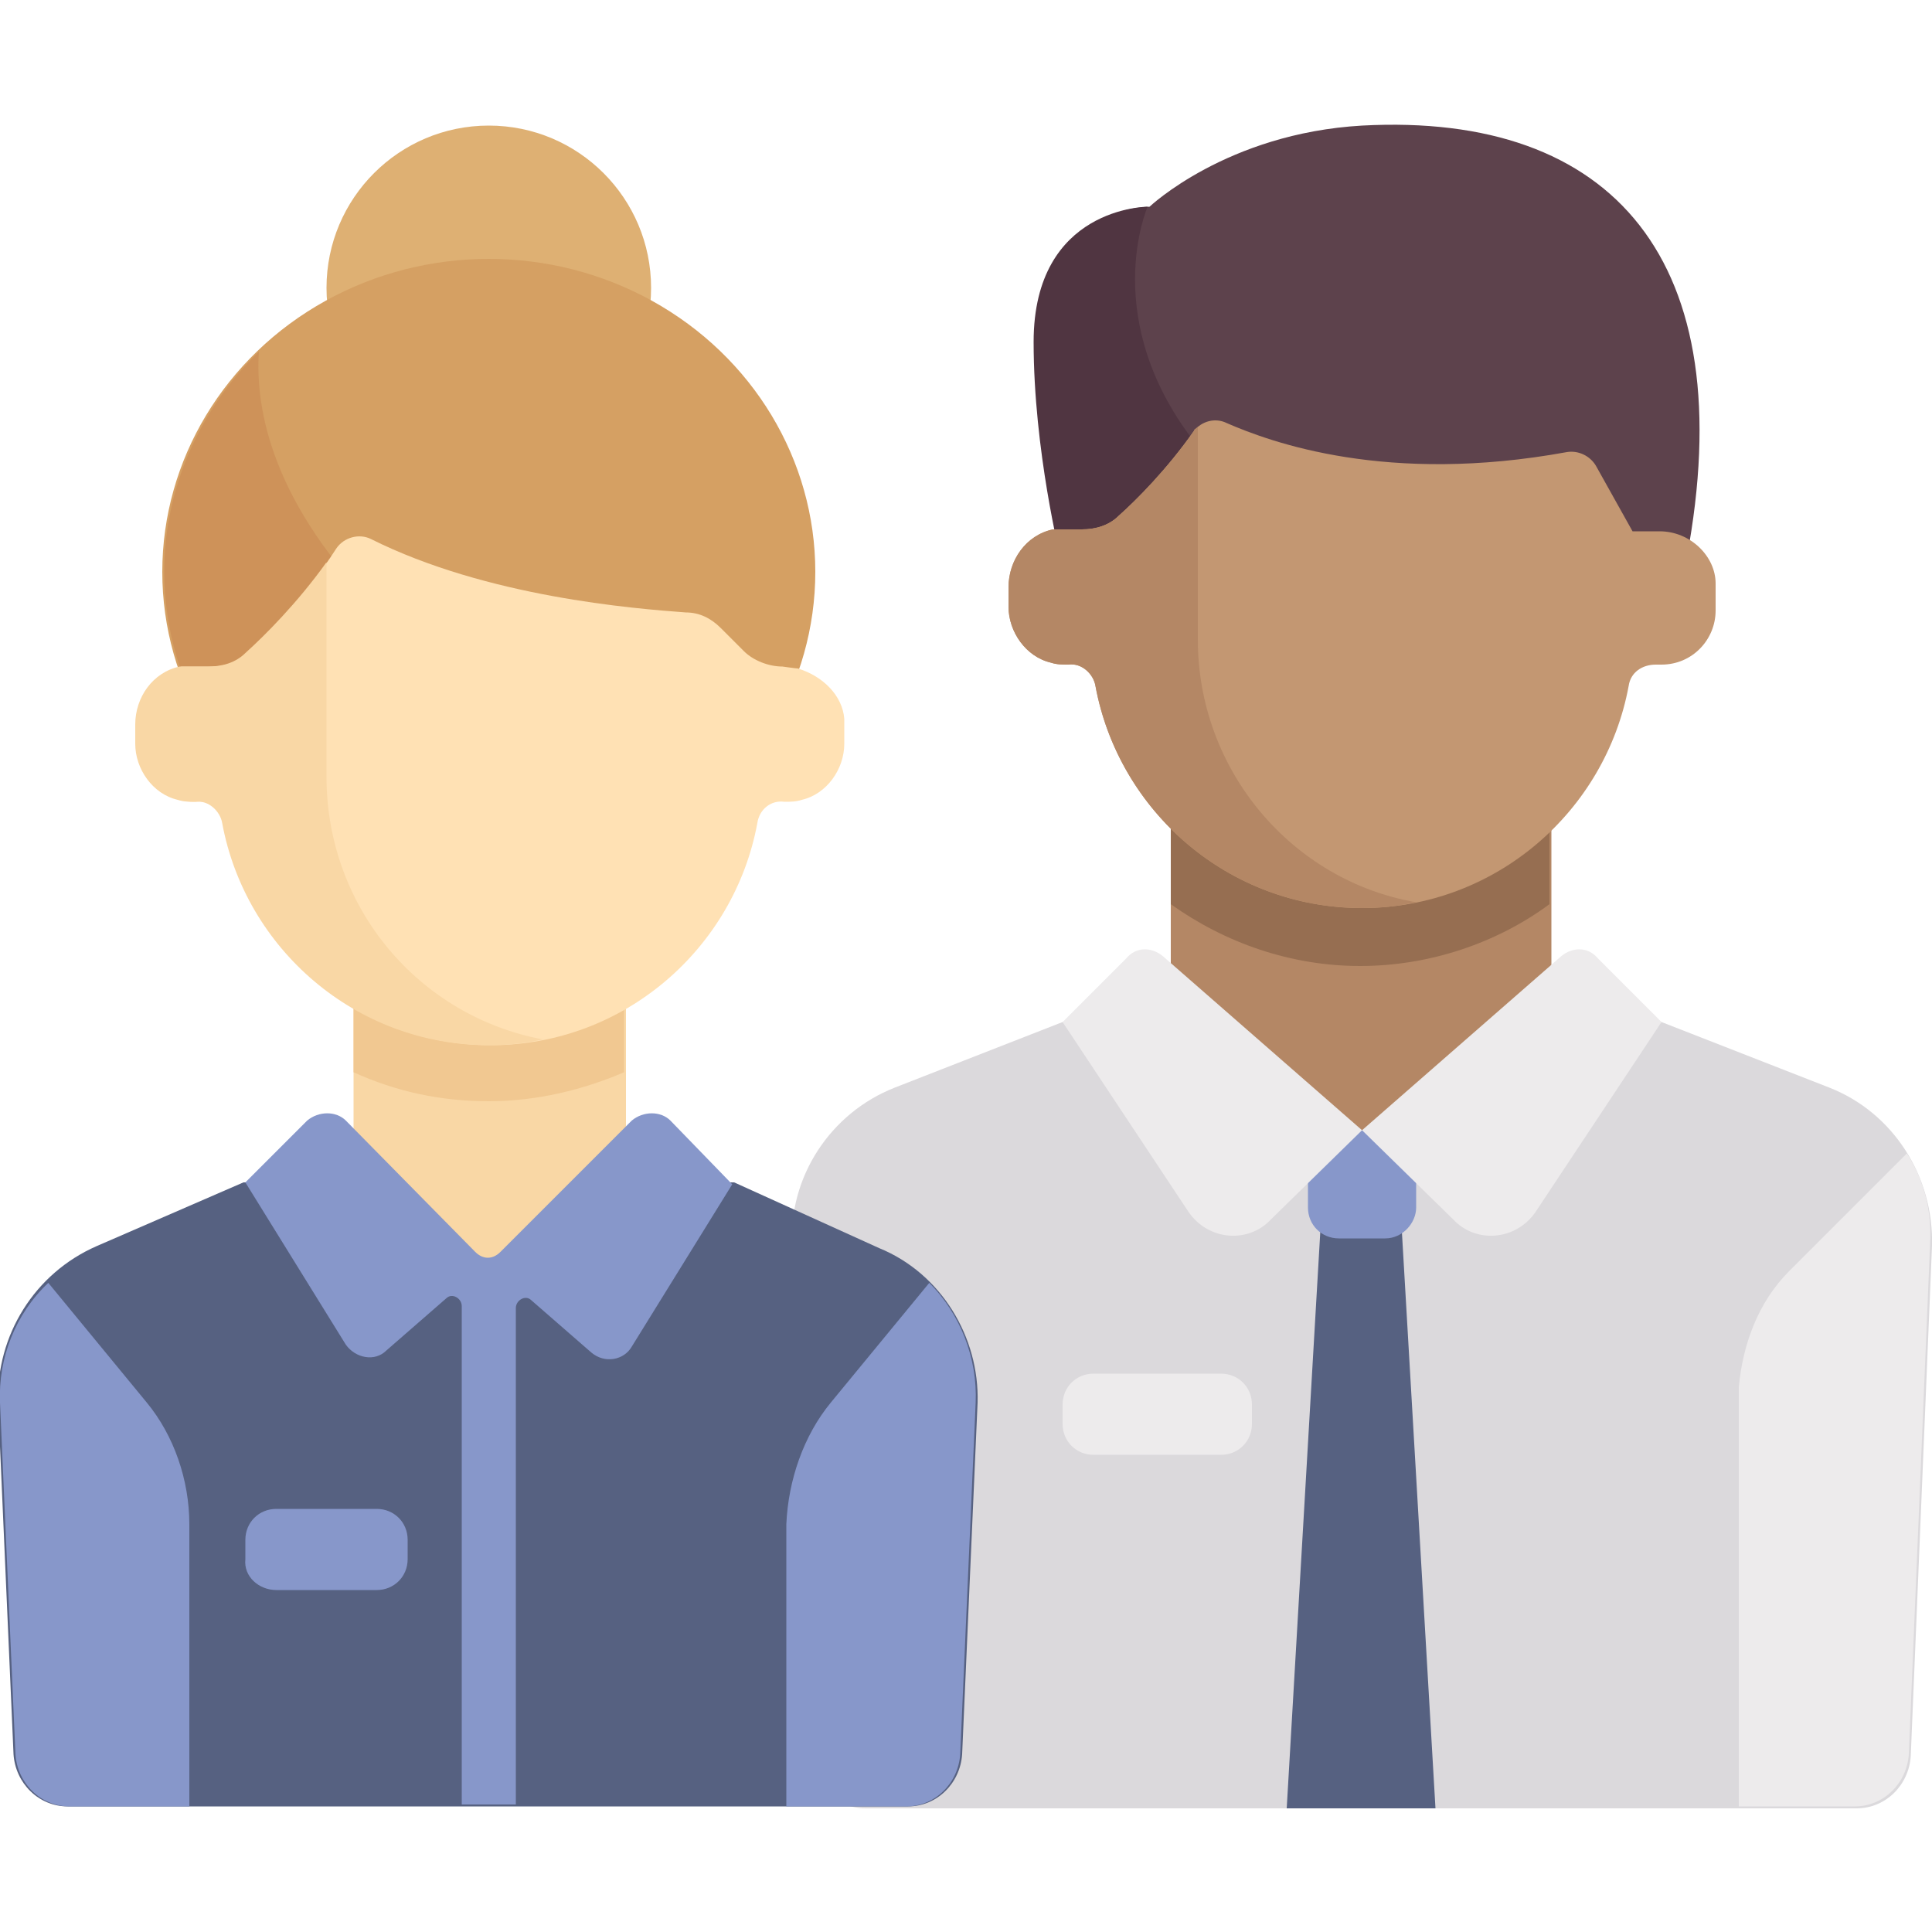 <?xml version="1.0" encoding="utf-8"?>
<!-- Generator: Adobe Illustrator 23.0.3, SVG Export Plug-In . SVG Version: 6.00 Build 0)  -->
<svg version="1.1" xmlns="http://www.w3.org/2000/svg" xmlns:xlink="http://www.w3.org/1999/xlink" x="0px" y="0px" width="100px"
	 height="100px" viewBox="0 0 100 100" style="enable-background:new 0 0 100 100;" xml:space="preserve">
<style type="text/css">
	.Drop_x0020_Shadow{fill:none;}
	.Outer_x0020_Glow_x0020_5_x0020_pt{fill:none;}
	.Blue_x0020_Neon{fill:none;stroke:#8AACDA;stroke-width:7;stroke-linecap:round;stroke-linejoin:round;}
	.Chrome_x0020_Highlight{fill:url(#SVGID_1_);stroke:#FFFFFF;stroke-width:0.363;stroke-miterlimit:1;}
	.Jive_GS{fill:#FEDD00;}
	.Alyssa_GS{fill:#A7D0E3;}
	.st0{display:none;}
	.st1{display:inline;}
	.st2{fill:#566181;}
	.st3{fill:#8797CA;}
	.st4{fill:#F7911E;}
	.st5{fill:#FEDC0E;}
	.st6{fill:#DBD9DC;}
	.st7{fill:#B48765;}
	.st8{fill:#966E51;}
	.st9{fill:#5D424C;}
	.st10{fill:#503541;}
	.st11{fill:#C39772;}
	.st12{fill:#EDEBEC;}
	.st13{fill:#F9D7A5;}
	.st14{fill:#F1C891;}
	.st15{fill:#DEB073;}
	.st16{fill:#D5A063;}
	.st17{fill:#CE9259;}
	.st18{fill:#FFE1B4;}
</style>
<linearGradient id="SVGID_1_" gradientUnits="userSpaceOnUse" x1="0" y1="0" x2="6.123234e-17" y2="-1">
	<stop  offset="0" style="stop-color:#656666"/>
	<stop  offset="0.618" style="stop-color:#1A1A1A"/>
	<stop  offset="0.629" style="stop-color:#545554"/>
	<stop  offset="0.983" style="stop-color:#3E3E3E"/>
</linearGradient>
<g id="Layer_1" class="st0">
	<g class="st1">
		<path class="st2" d="M21.3,0l-15,16.7V90H73V0H21.3z"/>
		<path class="st3" d="M21.3,6.7v10H13H6.3L21.3,0V6.7z"/>
		<path class="st3" d="M66.3,6.7v16.7H13v-6.7h8.3v-10H66.3z"/>
		<path class="st3" d="M13,63.3h20v20H13V63.3z"/>
		<path class="st3" d="M61.3,63.3l0.2,0.3C56.4,67.2,53,73.2,53,80c0,1.1,0.1,2.2,0.3,3.3L53,83.3H33v-20H61.3z"/>
		<path class="st4" d="M73,60c11.1,0,20,8.9,20,20s-8.9,20-20,20c-7.6,0-14.2-4.2-17.6-10.5c-1-1.9-1.8-4-2.2-6.3
			C53.1,82.2,53,81.1,53,80c0-6.8,3.4-12.8,8.5-16.4c1.6-1.1,3.3-2,5.2-2.6C68.7,60.3,70.8,60,73,60z"/>
		<path class="st3" d="M66.3,60l0.3,1c-1.9,0.6-3.6,1.5-5.2,2.6l-0.2-0.3H33v-6.7h33.3V60z"/>
		<path class="st3" d="M13,56.7h20v6.7H13V56.7z"/>
		<path class="st5" d="M71.3,65v3.6c-2.9,0.7-5,3.3-5,6.4c0,3.7,3,6.7,6.7,6.7c1.8,0,3.3,1.5,3.3,3.3s-1.5,3.3-3.3,3.3
			s-3.3-1.5-3.3-3.3h-3.3c0,3.1,2.1,5.7,5,6.4V95h3.3v-3.6c2.9-0.7,5-3.3,5-6.4c0-3.7-3-6.7-6.7-6.7c-1.8,0-3.3-1.5-3.3-3.3
			s1.5-3.3,3.3-3.3s3.3,1.5,3.3,3.3h3.3c0-3.1-2.1-5.7-5-6.4V65H71.3z"/>
		<path class="st2" d="M10.1,15l9.6-10.7V15H10.1z M51.4,81.7H34.7V65h22.7c-3.7,3.9-6.1,9.2-6.1,15C51.3,80.6,51.4,81.1,51.4,81.7z
			 M14.7,65h16.7v16.7H14.7V65z M61.2,45"/>
		<path class="st3" d="M19.7,68.3h6.7v3.3h-6.7V68.3z"/>
		<path class="st3" d="M19.7,75h6.7v3.3h-6.7V75z"/>
		<path class="st3" d="M39.7,68.3h6.7v3.3h-6.7V68.3z"/>
		<path class="st3" d="M39.7,75h6.7v3.3h-6.7V75z"/>
		<path class="st3" d="M11.3,30.4h56.4v3.3H11.3V30.4z"/>
		<path class="st3" d="M11.3,39.2h56.4v3.3H11.3V39.2z"/>
		<path class="st3" d="M62.2,48.3h3.3v3.3h-3.3V48.3z"/>
		<path class="st3" d="M11.3,48.3h47.5v3.3H11.3V48.3z"/>
		<path class="st2" d="M64.7,60c-1.2,0.5-2.3,1.1-3.3,1.8v-0.1H34.7v-3.3h30L64.7,60L64.7,60z"/>
		<rect x="14.7" y="58.3" class="st2" width="16.7" height="3.3"/>
	</g>
</g>
<g id="Layer_2">
	<g>
		<path class="st6" d="M94.7,56.3l-8.7-3.4H55l-8.7,3.4c-3.3,1.3-5.5,4.6-5.3,8.2L42,90.9c0.1,1.5,1.3,2.7,2.8,2.7h51.3
			c1.5,0,2.7-1.2,2.8-2.7l1.1-26.4C100.1,60.9,98,57.6,94.7,56.3z"/>
		<polygon class="st2" points="68.4,62.7 66.6,93.6 74.3,93.6 72.5,62.7 		"/>
		<path class="st3" d="M71.7,64.1h-2.4c-0.9,0-1.6-0.7-1.6-1.6v-4h5.6v4C73.3,63.3,72.6,64.1,71.7,64.1z"/>
		<rect x="60.6" y="41.6" class="st7" width="19.7" height="16.9"/>
		<path class="st8" d="M60.6,46.8c2.8,2,6.2,3.2,9.8,3.2c3.6,0,7.1-1.2,9.8-3.2v-5.2H60.6V46.8z"/>
		<path class="st9" d="M70.5,6.5c-7,0.4-11,4.2-11,4.2s-5.9,0-5.9,7c0,5.6,1.4,11.2,1.4,11.2h32.3C90.2,13.5,83.5,5.8,70.5,6.5z"/>
		<path class="st10" d="M62,23.1c-5.2-6.5-2.6-12.4-2.6-12.4s-5.9,0-5.9,7c0,5.6,1.4,11.2,1.4,11.2h7L62,23.1L62,23.1z"/>
		<path class="st11" d="M85.9,27.5h-1.4l-1.9-3.4c-0.3-0.5-0.9-0.8-1.5-0.7c-9.3,1.7-15.3-0.5-17.6-1.5c-0.6-0.3-1.3-0.1-1.7,0.4
			c-1.4,2-3,3.6-3.9,4.4c-0.5,0.5-1.2,0.7-1.9,0.7h-1c0,0,0,0,0,0c-0.2,0-0.3,0-0.5,0c-1.4,0.3-2.3,1.6-2.3,3v1
			c0,1.3,0.9,2.6,2.2,2.9c0.3,0.1,0.6,0.1,0.9,0.1c0.7-0.1,1.3,0.5,1.4,1.1c1.2,6.5,6.9,11.5,13.8,11.5s12.6-5,13.8-11.5
			c0.1-0.7,0.7-1.1,1.4-1.1h0.3c1.6,0,2.8-1.3,2.8-2.8v-1.4C88.8,28.8,87.5,27.5,85.9,27.5z"/>
		<path class="st7" d="M62,33.1v-11c-0.1,0.1-0.2,0.1-0.2,0.2c-1.4,2-3,3.6-3.9,4.4c-0.5,0.5-1.2,0.7-1.9,0.7h-1c0,0,0,0,0,0
			c-0.2,0-0.3,0-0.5,0c-1.4,0.3-2.3,1.6-2.3,3v1c0,1.3,0.9,2.6,2.2,2.9c0.3,0.1,0.6,0.1,0.9,0.1c0.7-0.1,1.3,0.5,1.4,1.1
			c1.2,6.5,6.9,11.5,13.8,11.5c1,0,1.9-0.1,2.8-0.3C66.9,45.6,62,39.9,62,33.1z"/>
		<g>
			<path class="st12" d="M70.5,58.5l-10.3-9c-0.6-0.5-1.4-0.5-1.9,0.1L55,52.9l6.5,9.8c1,1.5,3.1,1.7,4.3,0.4L70.5,58.5z"/>
			<path class="st12" d="M70.5,58.5l10.3-9c0.6-0.5,1.4-0.5,1.9,0.1l3.3,3.3l-6.5,9.8c-1,1.5-3.1,1.7-4.3,0.4L70.5,58.5z"/>
			<path class="st12" d="M92.6,65.8l6.1-6.1c0.9,1.4,1.3,3,1.2,4.7l-1.1,26.4c-0.1,1.5-1.3,2.7-2.8,2.7h-6V71.8
				C90.2,69.6,91,67.4,92.6,65.8z"/>
			<path class="st12" d="M56.6,75.3h6.6c0.9,0,1.6-0.7,1.6-1.6v-1c0-0.9-0.7-1.6-1.6-1.6h-6.6c-0.9,0-1.6,0.7-1.6,1.6v1
				C55,74.6,55.7,75.3,56.6,75.3z"/>
		</g>
		<path class="st2" d="M45.5,64.6L38,61.2H12.6l-7.6,3.3c-3.2,1.4-5.2,4.6-5.1,8.1l0.8,18.2c0.1,1.5,1.3,2.7,2.8,2.7H47
			c1.5,0,2.7-1.2,2.8-2.7l0.8-18.2C50.7,69.2,48.7,65.9,45.5,64.6z"/>
		<rect x="18.3" y="51.4" class="st13" width="14.1" height="14.1"/>
		<path class="st14" d="M18.3,55.5c2.2,1,4.5,1.5,7,1.5c2.5,0,4.9-0.6,7-1.5v-4.1H18.3V55.5z"/>
		<circle class="st15" cx="25.3" cy="14.9" r="8.4"/>
		<ellipse class="st16" cx="25.3" cy="29.6" rx="16.9" ry="16.2"/>
		<path class="st17" d="M19.7,31.7c-5.6-5.6-6.5-10.5-6.3-13.5c-3,2.9-4.9,7-4.9,11.4c0,3,0.9,5.9,2.4,8.3L19.7,31.7z"/>
		<path class="st18" d="M41.3,34.6c-0.1,0-0.8-0.1-0.8-0.1c-0.7,0-1.5-0.3-2-0.8l-1.2-1.2c-0.5-0.5-1.1-0.8-1.8-0.8
			c-2.7-0.2-10.3-0.8-16.3-3.8c-0.6-0.3-1.4-0.1-1.8,0.5c-1.6,2.5-3.5,4.4-4.6,5.4c-0.5,0.5-1.2,0.7-1.9,0.7h-1c0,0,0,0,0,0
			c-0.2,0-0.3,0-0.5,0c-1.4,0.3-2.3,1.6-2.3,3v1c0,1.3,0.9,2.6,2.2,2.9c0.3,0.1,0.6,0.1,0.9,0.1c0.7-0.1,1.3,0.5,1.4,1.1
			c1.2,6.5,6.9,11.5,13.8,11.5s12.6-5,13.8-11.5c0.1-0.7,0.7-1.2,1.4-1.1c0.3,0,0.6,0,0.9-0.1c1.3-0.3,2.2-1.6,2.2-2.9v-1.3
			C43.6,36,42.6,35,41.3,34.6z"/>
		<path class="st13" d="M16.9,40.2V29.1c-1.5,2.1-3.2,3.8-4.2,4.7c-0.5,0.5-1.2,0.7-1.9,0.7h-1c0,0,0,0,0,0c-0.2,0-0.3,0-0.5,0
			c-1.4,0.3-2.3,1.6-2.3,3v1c0,1.3,0.9,2.6,2.2,2.9c0.3,0.1,0.6,0.1,0.9,0.1c0.7-0.1,1.3,0.5,1.4,1.1c1.2,6.5,6.9,11.5,13.8,11.5
			c1,0,1.9-0.1,2.8-0.3C21.7,52.6,16.9,47,16.9,40.2z"/>
		<g>
			<path class="st3" d="M7.6,72.6l-5.1-6.2C0.8,68-0.1,70.3,0,72.6l0.8,18.2c0.1,1.5,1.3,2.7,2.8,2.7h6.2V78.9
				C9.8,76.6,9,74.3,7.6,72.6z"/>
			<path class="st3" d="M43,72.6l5.1-6.2c1.6,1.6,2.5,3.9,2.4,6.2l-0.8,18.2c-0.1,1.5-1.3,2.7-2.8,2.7h-6.2V78.9
				C40.8,76.6,41.6,74.3,43,72.6z"/>
			<path class="st3" d="M34.7,58c-0.5-0.5-1.4-0.5-2,0l-6.8,6.8c-0.4,0.4-0.9,0.4-1.3,0L17.9,58c-0.5-0.5-1.4-0.5-2,0l-3.2,3.2
				l5.2,8.4c0.5,0.7,1.5,0.9,2.1,0.3l3.1-2.7c0.3-0.3,0.8,0,0.8,0.4v25.8h2.8V67.7c0-0.4,0.5-0.7,0.8-0.4l3.1,2.7
				c0.7,0.6,1.7,0.4,2.1-0.3l5.2-8.4L34.7,58z"/>
			<path class="st3" d="M14.3,82.3h5.2c0.9,0,1.6-0.7,1.6-1.6v-1c0-0.9-0.7-1.6-1.6-1.6h-5.2c-0.9,0-1.6,0.7-1.6,1.6v1
				C12.6,81.6,13.4,82.3,14.3,82.3z"/>
		</g>
	</g>
</g>
</svg>
